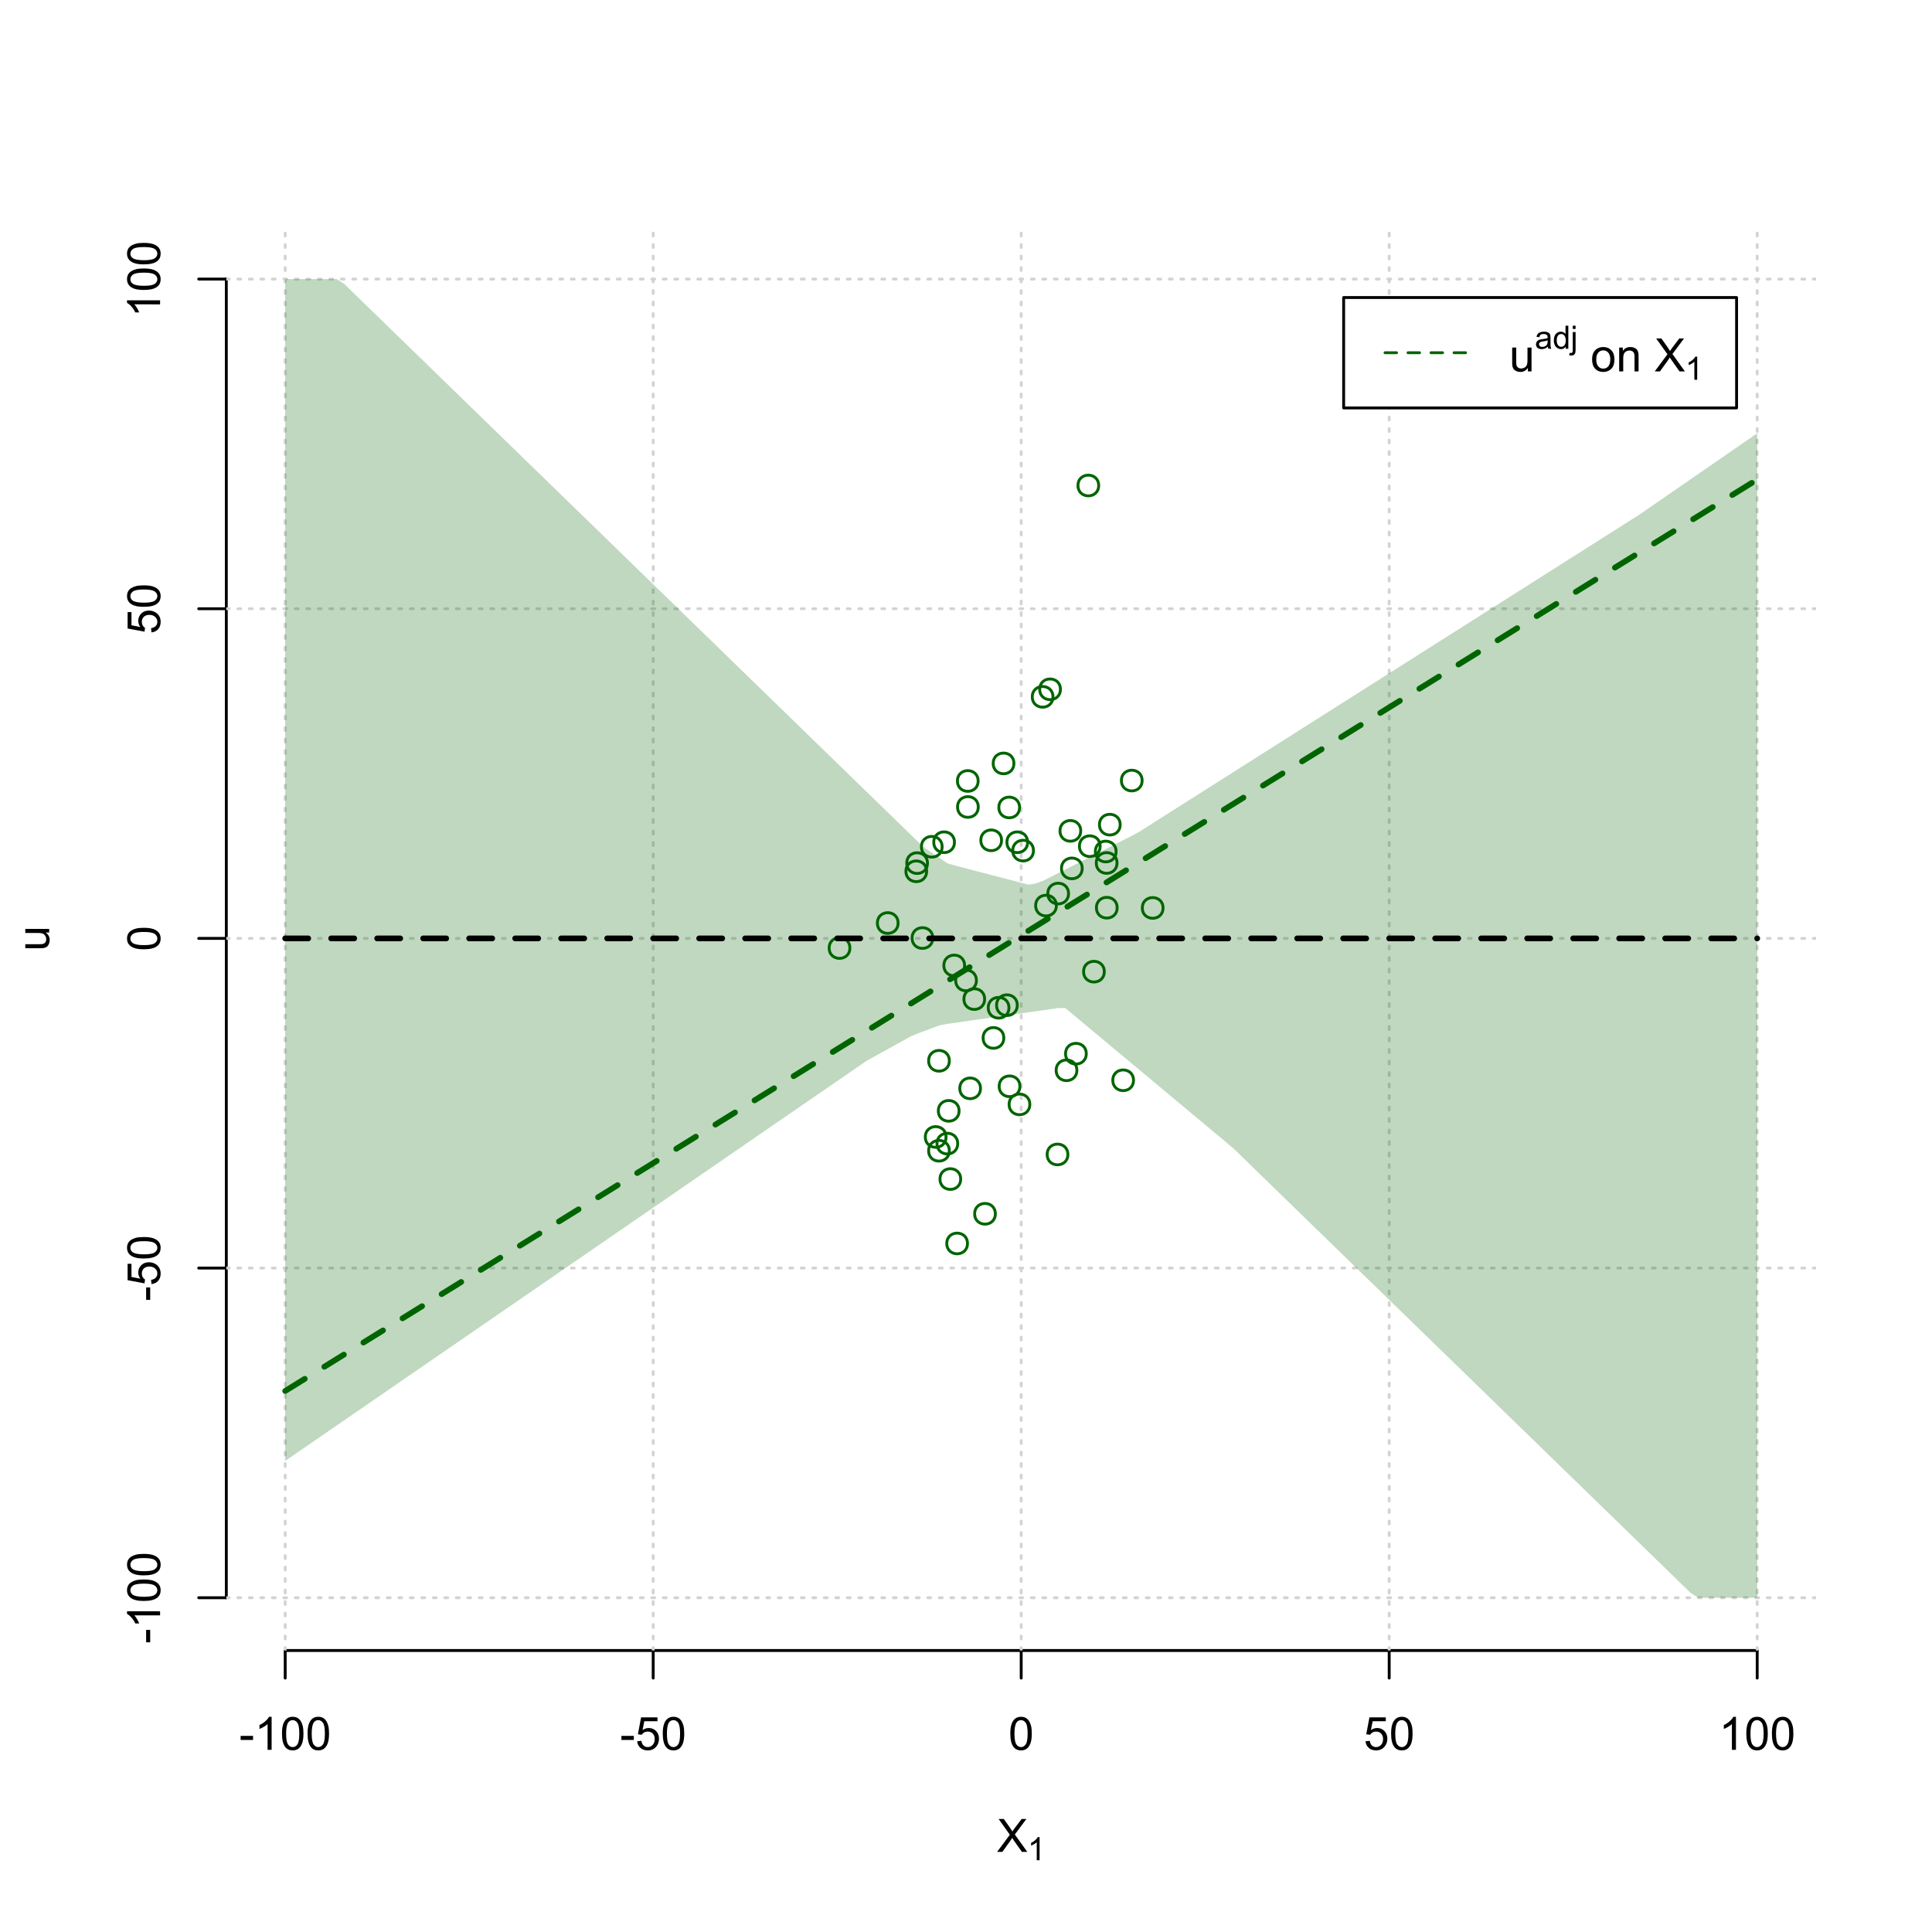 <?xml version="1.0" encoding="UTF-8"?>
<svg xmlns="http://www.w3.org/2000/svg" xmlns:xlink="http://www.w3.org/1999/xlink" width="504pt" height="504pt" viewBox="0 0 504 504" version="1.1">
<defs>
<g>
<symbol overflow="visible" id="glyph0-0">
<path style="stroke:none;" d="M 1.5 0 L 1.5 -7.5 L 7.5 -7.5 L 7.5 0 Z M 1.688 -0.188 L 7.312 -0.188 L 7.312 -7.312 L 1.688 -7.312 Z M 1.688 -0.188 "/>
</symbol>
<symbol overflow="visible" id="glyph0-1">
<path style="stroke:none;" d="M 0.055 0 L 3.375 -4.477 L 0.445 -8.59 L 1.797 -8.59 L 3.359 -6.387 C 3.68 -5.93 3.91 -5.578 4.047 -5.332 C 4.238 -5.645 4.465 -5.969 4.727 -6.312 L 6.457 -8.59 L 7.695 -8.59 L 4.676 -4.539 L 7.93 0 L 6.523 0 L 4.359 -3.062 C 4.238 -3.238 4.113 -3.43 3.984 -3.641 C 3.789 -3.324 3.652 -3.109 3.574 -2.992 L 1.418 0 Z M 0.055 0 "/>
</symbol>
<symbol overflow="visible" id="glyph0-2">
<path style="stroke:none;" d="M 0.383 -2.578 L 0.383 -3.641 L 3.621 -3.641 L 3.621 -2.578 Z M 0.383 -2.578 "/>
</symbol>
<symbol overflow="visible" id="glyph0-3">
<path style="stroke:none;" d="M 4.469 0 L 3.414 0 L 3.414 -6.719 C 3.16 -6.477 2.828 -6.234 2.414 -5.996 C 2 -5.75 1.629 -5.57 1.305 -5.449 L 1.305 -6.469 C 1.895 -6.742 2.41 -7.078 2.852 -7.477 C 3.293 -7.871 3.605 -8.254 3.789 -8.625 L 4.469 -8.625 Z M 4.469 0 "/>
</symbol>
<symbol overflow="visible" id="glyph0-4">
<path style="stroke:none;" d="M 0.5 -4.234 C 0.496 -5.246 0.602 -6.062 0.812 -6.688 C 1.02 -7.305 1.328 -7.785 1.742 -8.121 C 2.148 -8.457 2.668 -8.625 3.297 -8.625 C 3.758 -8.625 4.164 -8.531 4.512 -8.348 C 4.855 -8.16 5.141 -7.891 5.371 -7.543 C 5.594 -7.191 5.773 -6.766 5.906 -6.266 C 6.035 -5.762 6.098 -5.086 6.102 -4.234 C 6.098 -3.227 5.996 -2.414 5.789 -1.797 C 5.578 -1.176 5.266 -0.695 4.859 -0.359 C 4.445 -0.02 3.926 0.145 3.297 0.148 C 2.465 0.145 1.816 -0.148 1.348 -0.742 C 0.781 -1.457 0.496 -2.621 0.5 -4.234 Z M 1.582 -4.234 C 1.582 -2.824 1.746 -1.887 2.074 -1.418 C 2.402 -0.949 2.809 -0.715 3.297 -0.719 C 3.777 -0.715 4.184 -0.949 4.52 -1.422 C 4.848 -1.887 5.016 -2.824 5.016 -4.234 C 5.016 -5.648 4.848 -6.59 4.52 -7.055 C 4.184 -7.516 3.773 -7.746 3.289 -7.75 C 2.801 -7.746 2.414 -7.543 2.125 -7.137 C 1.762 -6.613 1.582 -5.645 1.582 -4.234 Z M 1.582 -4.234 "/>
</symbol>
<symbol overflow="visible" id="glyph0-5">
<path style="stroke:none;" d="M 0.5 -2.25 L 1.605 -2.344 C 1.684 -1.805 1.871 -1.398 2.176 -1.125 C 2.473 -0.852 2.836 -0.715 3.258 -0.719 C 3.766 -0.715 4.195 -0.906 4.547 -1.293 C 4.898 -1.672 5.074 -2.18 5.074 -2.82 C 5.074 -3.414 4.902 -3.891 4.566 -4.242 C 4.227 -4.59 3.785 -4.762 3.242 -4.766 C 2.898 -4.762 2.594 -4.684 2.32 -4.531 C 2.047 -4.375 1.832 -4.176 1.676 -3.93 L 0.688 -4.062 L 1.516 -8.473 L 5.789 -8.473 L 5.789 -7.465 L 2.359 -7.465 L 1.898 -5.156 C 2.414 -5.516 2.953 -5.695 3.523 -5.695 C 4.27 -5.695 4.902 -5.434 5.422 -4.914 C 5.934 -4.395 6.191 -3.727 6.195 -2.914 C 6.191 -2.133 5.965 -1.461 5.516 -0.898 C 4.961 -0.199 4.211 0.145 3.258 0.148 C 2.477 0.145 1.836 -0.07 1.344 -0.508 C 0.844 -0.941 0.562 -1.523 0.5 -2.25 Z M 0.5 -2.25 "/>
</symbol>
<symbol overflow="visible" id="glyph0-6">
<path style="stroke:none;" d="M 4.867 0 L 4.867 -0.914 C 4.379 -0.211 3.723 0.141 2.895 0.141 C 2.527 0.141 2.184 0.07 1.867 -0.07 C 1.547 -0.211 1.309 -0.387 1.156 -0.602 C 1 -0.812 0.895 -1.074 0.832 -1.383 C 0.785 -1.59 0.762 -1.918 0.766 -2.367 L 0.766 -6.223 L 1.82 -6.223 L 1.82 -2.773 C 1.816 -2.219 1.84 -1.848 1.887 -1.656 C 1.949 -1.379 2.09 -1.16 2.309 -1.004 C 2.523 -0.84 2.789 -0.762 3.105 -0.766 C 3.418 -0.762 3.715 -0.844 3.996 -1.008 C 4.273 -1.172 4.469 -1.391 4.586 -1.672 C 4.699 -1.949 4.758 -2.355 4.758 -2.891 L 4.758 -6.223 L 5.812 -6.223 L 5.812 0 Z M 4.867 0 "/>
</symbol>
<symbol overflow="visible" id="glyph0-7">
<path style="stroke:none;" d=""/>
</symbol>
<symbol overflow="visible" id="glyph0-8">
<path style="stroke:none;" d="M 0.398 -3.109 C 0.398 -4.262 0.719 -5.117 1.359 -5.672 C 1.895 -6.133 2.547 -6.363 3.316 -6.363 C 4.172 -6.363 4.871 -6.082 5.414 -5.52 C 5.953 -4.957 6.223 -4.184 6.227 -3.199 C 6.223 -2.398 6.102 -1.766 5.867 -1.309 C 5.625 -0.848 5.277 -0.492 4.82 -0.238 C 4.359 0.016 3.859 0.141 3.316 0.141 C 2.441 0.141 1.734 -0.137 1.203 -0.695 C 0.664 -1.254 0.398 -2.059 0.398 -3.109 Z M 1.484 -3.109 C 1.48 -2.309 1.656 -1.711 2.004 -1.32 C 2.348 -0.922 2.785 -0.727 3.316 -0.727 C 3.84 -0.727 4.273 -0.926 4.621 -1.324 C 4.969 -1.723 5.145 -2.328 5.145 -3.148 C 5.145 -3.914 4.969 -4.496 4.617 -4.895 C 4.266 -5.289 3.832 -5.488 3.316 -5.492 C 2.785 -5.488 2.348 -5.293 2.004 -4.898 C 1.656 -4.5 1.48 -3.902 1.484 -3.109 Z M 1.484 -3.109 "/>
</symbol>
<symbol overflow="visible" id="glyph0-9">
<path style="stroke:none;" d="M 0.789 0 L 0.789 -6.223 L 1.742 -6.223 L 1.742 -5.336 C 2.195 -6.02 2.855 -6.363 3.719 -6.363 C 4.09 -6.363 4.434 -6.293 4.754 -6.16 C 5.066 -6.023 5.305 -5.848 5.461 -5.633 C 5.617 -5.41 5.727 -5.152 5.789 -4.852 C 5.828 -4.656 5.848 -4.312 5.848 -3.828 L 5.848 0 L 4.793 0 L 4.793 -3.785 C 4.793 -4.215 4.75 -4.535 4.668 -4.75 C 4.586 -4.961 4.441 -5.129 4.234 -5.258 C 4.023 -5.383 3.777 -5.449 3.5 -5.449 C 3.047 -5.449 2.66 -5.305 2.332 -5.02 C 2.004 -4.734 1.84 -4.195 1.844 -3.398 L 1.844 0 Z M 0.789 0 "/>
</symbol>
<symbol overflow="visible" id="glyph1-0">
<path style="stroke:none;" d="M 1.051 0 L 1.051 -5.25 L 5.25 -5.25 L 5.25 0 Z M 1.18 -0.133 L 5.117 -0.133 L 5.117 -5.117 L 1.18 -5.117 Z M 1.18 -0.133 "/>
</symbol>
<symbol overflow="visible" id="glyph1-1">
<path style="stroke:none;" d="M 3.129 0 L 2.391 0 L 2.391 -4.703 C 2.211 -4.531 1.977 -4.363 1.691 -4.195 C 1.398 -4.023 1.141 -3.895 0.914 -3.812 L 0.914 -4.527 C 1.328 -4.719 1.688 -4.953 1.996 -5.234 C 2.305 -5.508 2.523 -5.777 2.652 -6.039 L 3.129 -6.039 Z M 3.129 0 "/>
</symbol>
<symbol overflow="visible" id="glyph1-2">
<path style="stroke:none;" d="M 3.395 -0.539 C 3.117 -0.305 2.855 -0.137 2.605 -0.043 C 2.352 0.051 2.082 0.094 1.793 0.098 C 1.312 0.094 0.941 -0.02 0.688 -0.25 C 0.43 -0.48 0.305 -0.781 0.305 -1.148 C 0.305 -1.359 0.352 -1.551 0.449 -1.73 C 0.543 -1.902 0.668 -2.047 0.828 -2.156 C 0.984 -2.262 1.164 -2.34 1.363 -2.398 C 1.504 -2.434 1.723 -2.473 2.02 -2.512 C 2.609 -2.578 3.047 -2.664 3.336 -2.766 C 3.336 -2.867 3.34 -2.93 3.34 -2.957 C 3.34 -3.258 3.27 -3.469 3.129 -3.594 C 2.941 -3.758 2.66 -3.844 2.289 -3.844 C 1.941 -3.844 1.684 -3.781 1.52 -3.66 C 1.348 -3.535 1.227 -3.32 1.152 -3.016 L 0.43 -3.113 C 0.492 -3.418 0.602 -3.668 0.754 -3.863 C 0.902 -4.051 1.121 -4.199 1.406 -4.301 C 1.688 -4.402 2.016 -4.453 2.395 -4.453 C 2.766 -4.453 3.066 -4.406 3.301 -4.32 C 3.527 -4.23 3.699 -4.121 3.812 -3.992 C 3.918 -3.855 3.996 -3.691 4.043 -3.492 C 4.066 -3.363 4.078 -3.133 4.082 -2.809 L 4.082 -1.824 C 4.078 -1.137 4.094 -0.703 4.129 -0.523 C 4.156 -0.336 4.219 -0.164 4.316 0 L 3.543 0 C 3.465 -0.152 3.414 -0.332 3.395 -0.539 Z M 3.336 -2.188 C 3.062 -2.074 2.66 -1.98 2.129 -1.906 C 1.82 -1.859 1.605 -1.812 1.484 -1.758 C 1.355 -1.703 1.258 -1.621 1.191 -1.52 C 1.121 -1.41 1.09 -1.293 1.09 -1.168 C 1.09 -0.969 1.164 -0.805 1.312 -0.676 C 1.461 -0.543 1.68 -0.48 1.969 -0.48 C 2.25 -0.48 2.5 -0.539 2.727 -0.664 C 2.945 -0.785 3.109 -0.957 3.215 -1.176 C 3.293 -1.34 3.332 -1.586 3.336 -1.914 Z M 3.336 -2.188 "/>
</symbol>
<symbol overflow="visible" id="glyph1-3">
<path style="stroke:none;" d="M 3.379 0 L 3.379 -0.551 C 3.102 -0.121 2.695 0.094 2.16 0.098 C 1.812 0.094 1.492 0 1.203 -0.188 C 0.906 -0.379 0.68 -0.645 0.523 -0.988 C 0.359 -1.328 0.281 -1.723 0.285 -2.172 C 0.281 -2.605 0.355 -3 0.504 -3.355 C 0.648 -3.707 0.863 -3.977 1.156 -4.168 C 1.441 -4.355 1.766 -4.453 2.129 -4.453 C 2.387 -4.453 2.621 -4.395 2.828 -4.285 C 3.031 -4.172 3.199 -4.031 3.332 -3.855 L 3.332 -6.012 L 4.066 -6.012 L 4.066 0 Z M 1.047 -2.172 C 1.043 -1.613 1.16 -1.195 1.398 -0.922 C 1.629 -0.641 1.906 -0.504 2.23 -0.508 C 2.551 -0.504 2.824 -0.637 3.051 -0.902 C 3.273 -1.168 3.387 -1.57 3.391 -2.113 C 3.387 -2.707 3.273 -3.145 3.047 -3.426 C 2.816 -3.703 2.531 -3.844 2.199 -3.844 C 1.867 -3.844 1.594 -3.707 1.375 -3.441 C 1.152 -3.168 1.043 -2.746 1.047 -2.172 Z M 1.047 -2.172 "/>
</symbol>
<symbol overflow="visible" id="glyph1-4">
<path style="stroke:none;" d="M 0.551 -5.156 L 0.551 -6.012 L 1.289 -6.012 L 1.289 -5.156 Z M -0.387 1.691 L -0.246 1.062 C -0.098 1.098 0.016 1.117 0.102 1.121 C 0.25 1.117 0.363 1.066 0.438 0.969 C 0.512 0.867 0.551 0.621 0.551 0.223 L 0.551 -4.355 L 1.289 -4.355 L 1.289 0.238 C 1.289 0.773 1.219 1.148 1.078 1.359 C 0.898 1.633 0.602 1.77 0.191 1.77 C -0.008 1.77 -0.199 1.742 -0.387 1.691 Z M -0.387 1.691 "/>
</symbol>
<symbol overflow="visible" id="glyph2-0">
<path style="stroke:none;" d="M 0 -1.5 L -7.5 -1.5 L -7.5 -7.5 L 0 -7.5 Z M -0.188 -1.688 L -0.188 -7.312 L -7.312 -7.312 L -7.312 -1.688 Z M -0.188 -1.688 "/>
</symbol>
<symbol overflow="visible" id="glyph2-1">
<path style="stroke:none;" d="M 0 -4.867 L -0.914 -4.867 C -0.211 -4.379 0.141 -3.723 0.141 -2.895 C 0.141 -2.527 0.07 -2.184 -0.07 -1.867 C -0.211 -1.547 -0.387 -1.309 -0.598 -1.156 C -0.809 -1 -1.07 -0.895 -1.383 -0.832 C -1.59 -0.789 -1.918 -0.766 -2.367 -0.77 L -6.223 -0.77 L -6.223 -1.824 L -2.773 -1.824 C -2.219 -1.82 -1.848 -1.844 -1.656 -1.887 C -1.379 -1.949 -1.16 -2.09 -1.004 -2.309 C -0.84 -2.523 -0.762 -2.789 -0.766 -3.105 C -0.762 -3.418 -0.844 -3.715 -1.008 -3.996 C -1.172 -4.273 -1.391 -4.469 -1.672 -4.586 C -1.945 -4.699 -2.352 -4.758 -2.887 -4.758 L -6.223 -4.758 L -6.223 -5.812 L 0 -5.812 Z M 0 -4.867 "/>
</symbol>
<symbol overflow="visible" id="glyph2-2">
<path style="stroke:none;" d="M -2.578 -0.383 L -3.641 -0.383 L -3.641 -3.621 L -2.578 -3.621 Z M -2.578 -0.383 "/>
</symbol>
<symbol overflow="visible" id="glyph2-3">
<path style="stroke:none;" d="M 0 -4.469 L 0 -3.414 L -6.719 -3.418 C -6.477 -3.16 -6.234 -2.828 -5.996 -2.418 C -5.75 -2.004 -5.57 -1.633 -5.449 -1.309 L -6.469 -1.309 C -6.742 -1.895 -7.078 -2.41 -7.477 -2.852 C -7.871 -3.293 -8.254 -3.605 -8.625 -3.793 L -8.625 -4.473 Z M 0 -4.469 "/>
</symbol>
<symbol overflow="visible" id="glyph2-4">
<path style="stroke:none;" d="M -4.234 -0.5 C -5.246 -0.496 -6.062 -0.602 -6.688 -0.812 C -7.305 -1.02 -7.785 -1.328 -8.121 -1.742 C -8.457 -2.152 -8.625 -2.672 -8.625 -3.301 C -8.625 -3.758 -8.531 -4.164 -8.348 -4.512 C -8.16 -4.859 -7.891 -5.145 -7.543 -5.371 C -7.191 -5.594 -6.766 -5.773 -6.266 -5.906 C -5.762 -6.035 -5.086 -6.098 -4.234 -6.102 C -3.223 -6.098 -2.41 -5.996 -1.793 -5.789 C -1.176 -5.578 -0.695 -5.266 -0.359 -4.859 C -0.02 -4.445 0.145 -3.926 0.148 -3.297 C 0.145 -2.465 -0.148 -1.816 -0.742 -1.348 C -1.457 -0.781 -2.621 -0.496 -4.234 -0.5 Z M -4.234 -1.582 C -2.824 -1.582 -1.887 -1.746 -1.418 -2.074 C -0.949 -2.402 -0.715 -2.809 -0.719 -3.297 C -0.715 -3.777 -0.949 -4.184 -1.422 -4.52 C -1.887 -4.848 -2.824 -5.016 -4.234 -5.016 C -5.648 -5.016 -6.59 -4.848 -7.055 -4.52 C -7.516 -4.188 -7.746 -3.777 -7.75 -3.289 C -7.746 -2.801 -7.543 -2.414 -7.137 -2.129 C -6.613 -1.762 -5.645 -1.582 -4.234 -1.582 Z M -4.234 -1.582 "/>
</symbol>
<symbol overflow="visible" id="glyph2-5">
<path style="stroke:none;" d="M -2.25 -0.5 L -2.344 -1.605 C -1.805 -1.684 -1.398 -1.871 -1.125 -2.176 C -0.852 -2.473 -0.715 -2.836 -0.719 -3.258 C -0.715 -3.766 -0.906 -4.195 -1.293 -4.547 C -1.672 -4.898 -2.18 -5.074 -2.816 -5.074 C -3.414 -5.074 -3.891 -4.902 -4.242 -4.566 C -4.59 -4.227 -4.762 -3.785 -4.766 -3.242 C -4.762 -2.898 -4.684 -2.594 -4.531 -2.32 C -4.375 -2.047 -4.176 -1.832 -3.93 -1.676 L -4.062 -0.688 L -8.473 -1.52 L -8.473 -5.789 L -7.465 -5.789 L -7.465 -2.363 L -5.156 -1.898 C -5.516 -2.414 -5.695 -2.953 -5.695 -3.523 C -5.695 -4.27 -5.434 -4.902 -4.914 -5.422 C -4.395 -5.934 -3.727 -6.191 -2.91 -6.195 C -2.133 -6.191 -1.461 -5.965 -0.895 -5.516 C -0.199 -4.961 0.145 -4.211 0.148 -3.258 C 0.145 -2.477 -0.07 -1.836 -0.508 -1.344 C -0.941 -0.848 -1.523 -0.566 -2.25 -0.5 Z M -2.25 -0.5 "/>
</symbol>
</g>
<clipPath id="clip1">
  <path d="M 74 59.039 L 75 59.039 L 75 430.559 L 74 430.559 Z M 74 59.039 "/>
</clipPath>
<clipPath id="clip2">
  <path d="M 170 59.039 L 171 59.039 L 171 430.559 L 170 430.559 Z M 170 59.039 "/>
</clipPath>
<clipPath id="clip3">
  <path d="M 266 59.039 L 267 59.039 L 267 430.559 L 266 430.559 Z M 266 59.039 "/>
</clipPath>
<clipPath id="clip4">
  <path d="M 362 59.039 L 363 59.039 L 363 430.559 L 362 430.559 Z M 362 59.039 "/>
</clipPath>
<clipPath id="clip5">
  <path d="M 458 59.039 L 459 59.039 L 459 430.559 L 458 430.559 Z M 458 59.039 "/>
</clipPath>
<clipPath id="clip6">
  <path d="M 59.039 416 L 473.758 416 L 473.758 418 L 59.039 418 Z M 59.039 416 "/>
</clipPath>
<clipPath id="clip7">
  <path d="M 59.039 330 L 473.758 330 L 473.758 332 L 59.039 332 Z M 59.039 330 "/>
</clipPath>
<clipPath id="clip8">
  <path d="M 59.039 244 L 473.758 244 L 473.758 246 L 59.039 246 Z M 59.039 244 "/>
</clipPath>
<clipPath id="clip9">
  <path d="M 59.039 158 L 473.758 158 L 473.758 160 L 59.039 160 Z M 59.039 158 "/>
</clipPath>
<clipPath id="clip10">
  <path d="M 59.039 72 L 473.758 72 L 473.758 74 L 59.039 74 Z M 59.039 72 "/>
</clipPath>
</defs>
<g id="surface2526">
<rect x="0" y="0" width="504" height="504" style="fill:rgb(100%,100%,100%);fill-opacity:1;stroke:none;"/>
<g style="fill:rgb(0%,0%,0%);fill-opacity:1;">
  <use xlink:href="#glyph0-1" x="260.062" y="483.102"/>
</g>
<g style="fill:rgb(0%,0%,0%);fill-opacity:1;">
  <use xlink:href="#glyph1-1" x="268.066" y="485.281"/>
</g>
<g style="fill:rgb(0%,0%,0%);fill-opacity:1;">
  <use xlink:href="#glyph2-1" x="12.82" y="248.137"/>
</g>
<path style="fill:none;stroke-width:0.75;stroke-linecap:round;stroke-linejoin:round;stroke:rgb(0%,0%,0%);stroke-opacity:1;stroke-miterlimit:10;" d="M 74.398 430.559 L 458.398 430.559 "/>
<path style="fill:none;stroke-width:0.75;stroke-linecap:round;stroke-linejoin:round;stroke:rgb(0%,0%,0%);stroke-opacity:1;stroke-miterlimit:10;" d="M 74.398 430.559 L 74.398 437.762 "/>
<path style="fill:none;stroke-width:0.75;stroke-linecap:round;stroke-linejoin:round;stroke:rgb(0%,0%,0%);stroke-opacity:1;stroke-miterlimit:10;" d="M 170.398 430.559 L 170.398 437.762 "/>
<path style="fill:none;stroke-width:0.75;stroke-linecap:round;stroke-linejoin:round;stroke:rgb(0%,0%,0%);stroke-opacity:1;stroke-miterlimit:10;" d="M 266.398 430.559 L 266.398 437.762 "/>
<path style="fill:none;stroke-width:0.75;stroke-linecap:round;stroke-linejoin:round;stroke:rgb(0%,0%,0%);stroke-opacity:1;stroke-miterlimit:10;" d="M 362.398 430.559 L 362.398 437.762 "/>
<path style="fill:none;stroke-width:0.75;stroke-linecap:round;stroke-linejoin:round;stroke:rgb(0%,0%,0%);stroke-opacity:1;stroke-miterlimit:10;" d="M 458.398 430.559 L 458.398 437.762 "/>
<g style="fill:rgb(0%,0%,0%);fill-opacity:1;">
  <use xlink:href="#glyph0-2" x="62.391" y="456.48"/>
  <use xlink:href="#glyph0-3" x="66.387" y="456.48"/>
  <use xlink:href="#glyph0-4" x="73.061" y="456.48"/>
  <use xlink:href="#glyph0-4" x="79.734" y="456.48"/>
</g>
<g style="fill:rgb(0%,0%,0%);fill-opacity:1;">
  <use xlink:href="#glyph0-2" x="161.727" y="456.48"/>
  <use xlink:href="#glyph0-5" x="165.723" y="456.48"/>
  <use xlink:href="#glyph0-4" x="172.396" y="456.48"/>
</g>
<g style="fill:rgb(0%,0%,0%);fill-opacity:1;">
  <use xlink:href="#glyph0-4" x="263.062" y="456.48"/>
</g>
<g style="fill:rgb(0%,0%,0%);fill-opacity:1;">
  <use xlink:href="#glyph0-5" x="355.727" y="456.48"/>
  <use xlink:href="#glyph0-4" x="362.4" y="456.48"/>
</g>
<g style="fill:rgb(0%,0%,0%);fill-opacity:1;">
  <use xlink:href="#glyph0-3" x="448.387" y="456.48"/>
  <use xlink:href="#glyph0-4" x="455.061" y="456.48"/>
  <use xlink:href="#glyph0-4" x="461.734" y="456.48"/>
</g>
<path style="fill:none;stroke-width:0.75;stroke-linecap:round;stroke-linejoin:round;stroke:rgb(0%,0%,0%);stroke-opacity:1;stroke-miterlimit:10;" d="M 59.039 416.801 L 59.039 72.801 "/>
<path style="fill:none;stroke-width:0.75;stroke-linecap:round;stroke-linejoin:round;stroke:rgb(0%,0%,0%);stroke-opacity:1;stroke-miterlimit:10;" d="M 59.039 416.801 L 51.84 416.801 "/>
<path style="fill:none;stroke-width:0.75;stroke-linecap:round;stroke-linejoin:round;stroke:rgb(0%,0%,0%);stroke-opacity:1;stroke-miterlimit:10;" d="M 59.039 330.801 L 51.84 330.801 "/>
<path style="fill:none;stroke-width:0.75;stroke-linecap:round;stroke-linejoin:round;stroke:rgb(0%,0%,0%);stroke-opacity:1;stroke-miterlimit:10;" d="M 59.039 244.801 L 51.84 244.801 "/>
<path style="fill:none;stroke-width:0.75;stroke-linecap:round;stroke-linejoin:round;stroke:rgb(0%,0%,0%);stroke-opacity:1;stroke-miterlimit:10;" d="M 59.039 158.801 L 51.84 158.801 "/>
<path style="fill:none;stroke-width:0.75;stroke-linecap:round;stroke-linejoin:round;stroke:rgb(0%,0%,0%);stroke-opacity:1;stroke-miterlimit:10;" d="M 59.039 72.801 L 51.84 72.801 "/>
<g style="fill:rgb(0%,0%,0%);fill-opacity:1;">
  <use xlink:href="#glyph2-2" x="41.762" y="428.809"/>
  <use xlink:href="#glyph2-3" x="41.762" y="424.812"/>
  <use xlink:href="#glyph2-4" x="41.762" y="418.139"/>
  <use xlink:href="#glyph2-4" x="41.762" y="411.465"/>
</g>
<g style="fill:rgb(0%,0%,0%);fill-opacity:1;">
  <use xlink:href="#glyph2-2" x="41.762" y="339.473"/>
  <use xlink:href="#glyph2-5" x="41.762" y="335.477"/>
  <use xlink:href="#glyph2-4" x="41.762" y="328.803"/>
</g>
<g style="fill:rgb(0%,0%,0%);fill-opacity:1;">
  <use xlink:href="#glyph2-4" x="41.762" y="248.137"/>
</g>
<g style="fill:rgb(0%,0%,0%);fill-opacity:1;">
  <use xlink:href="#glyph2-5" x="41.762" y="165.473"/>
  <use xlink:href="#glyph2-4" x="41.762" y="158.799"/>
</g>
<g style="fill:rgb(0%,0%,0%);fill-opacity:1;">
  <use xlink:href="#glyph2-3" x="41.762" y="82.812"/>
  <use xlink:href="#glyph2-4" x="41.762" y="76.139"/>
  <use xlink:href="#glyph2-4" x="41.762" y="69.465"/>
</g>
<g clip-path="url(#clip1)" clip-rule="nonzero">
<path style="fill:none;stroke-width:0.75;stroke-linecap:round;stroke-linejoin:round;stroke:rgb(82.745%,82.745%,82.745%);stroke-opacity:1;stroke-dasharray:0.75,2.25;stroke-miterlimit:10;" d="M 74.398 430.559 L 74.398 59.039 "/>
</g>
<g clip-path="url(#clip2)" clip-rule="nonzero">
<path style="fill:none;stroke-width:0.75;stroke-linecap:round;stroke-linejoin:round;stroke:rgb(82.745%,82.745%,82.745%);stroke-opacity:1;stroke-dasharray:0.75,2.25;stroke-miterlimit:10;" d="M 170.398 430.559 L 170.398 59.039 "/>
</g>
<g clip-path="url(#clip3)" clip-rule="nonzero">
<path style="fill:none;stroke-width:0.75;stroke-linecap:round;stroke-linejoin:round;stroke:rgb(82.745%,82.745%,82.745%);stroke-opacity:1;stroke-dasharray:0.75,2.25;stroke-miterlimit:10;" d="M 266.398 430.559 L 266.398 59.039 "/>
</g>
<g clip-path="url(#clip4)" clip-rule="nonzero">
<path style="fill:none;stroke-width:0.75;stroke-linecap:round;stroke-linejoin:round;stroke:rgb(82.745%,82.745%,82.745%);stroke-opacity:1;stroke-dasharray:0.75,2.25;stroke-miterlimit:10;" d="M 362.398 430.559 L 362.398 59.039 "/>
</g>
<g clip-path="url(#clip5)" clip-rule="nonzero">
<path style="fill:none;stroke-width:0.75;stroke-linecap:round;stroke-linejoin:round;stroke:rgb(82.745%,82.745%,82.745%);stroke-opacity:1;stroke-dasharray:0.75,2.25;stroke-miterlimit:10;" d="M 458.398 430.559 L 458.398 59.039 "/>
</g>
<g clip-path="url(#clip6)" clip-rule="nonzero">
<path style="fill:none;stroke-width:0.75;stroke-linecap:round;stroke-linejoin:round;stroke:rgb(82.745%,82.745%,82.745%);stroke-opacity:1;stroke-dasharray:0.75,2.25;stroke-miterlimit:10;" d="M 59.039 416.801 L 473.762 416.801 "/>
</g>
<g clip-path="url(#clip7)" clip-rule="nonzero">
<path style="fill:none;stroke-width:0.75;stroke-linecap:round;stroke-linejoin:round;stroke:rgb(82.745%,82.745%,82.745%);stroke-opacity:1;stroke-dasharray:0.75,2.25;stroke-miterlimit:10;" d="M 59.039 330.801 L 473.762 330.801 "/>
</g>
<g clip-path="url(#clip8)" clip-rule="nonzero">
<path style="fill:none;stroke-width:0.75;stroke-linecap:round;stroke-linejoin:round;stroke:rgb(82.745%,82.745%,82.745%);stroke-opacity:1;stroke-dasharray:0.75,2.25;stroke-miterlimit:10;" d="M 59.039 244.801 L 473.762 244.801 "/>
</g>
<g clip-path="url(#clip9)" clip-rule="nonzero">
<path style="fill:none;stroke-width:0.75;stroke-linecap:round;stroke-linejoin:round;stroke:rgb(82.745%,82.745%,82.745%);stroke-opacity:1;stroke-dasharray:0.75,2.25;stroke-miterlimit:10;" d="M 59.039 158.801 L 473.762 158.801 "/>
</g>
<g clip-path="url(#clip10)" clip-rule="nonzero">
<path style="fill:none;stroke-width:0.75;stroke-linecap:round;stroke-linejoin:round;stroke:rgb(82.745%,82.745%,82.745%);stroke-opacity:1;stroke-dasharray:0.75,2.25;stroke-miterlimit:10;" d="M 59.039 72.801 L 473.762 72.801 "/>
</g>
<path style=" stroke:none;fill-rule:nonzero;fill:rgb(0%,39.216%,0%);fill-opacity:0.251;" d="M 74.398 72.801 L 87.84 72.801 L 89.762 74.031 L 91.68 75.898 L 93.602 77.766 L 95.52 79.633 L 97.441 81.5 L 99.359 83.367 L 101.281 85.234 L 103.199 87.098 L 105.121 88.965 L 107.039 90.832 L 108.961 92.699 L 110.879 94.566 L 112.801 96.434 L 114.719 98.297 L 116.641 100.164 L 118.559 102.031 L 120.48 103.898 L 122.398 105.766 L 124.32 107.633 L 126.238 109.5 L 128.16 111.363 L 130.078 113.23 L 133.922 116.965 L 135.84 118.832 L 137.762 120.699 L 139.68 122.566 L 141.602 124.43 L 143.52 126.297 L 145.441 128.164 L 147.359 130.031 L 149.281 131.898 L 151.199 133.766 L 153.121 135.629 L 155.039 137.496 L 156.961 139.363 L 158.879 141.23 L 160.801 143.098 L 162.719 144.965 L 164.641 146.832 L 166.559 148.695 L 168.48 150.562 L 170.398 152.43 L 172.32 154.297 L 174.238 156.164 L 176.16 158.031 L 178.078 159.898 L 180 161.762 L 181.922 163.629 L 183.84 165.496 L 185.762 167.363 L 187.68 169.23 L 189.602 171.098 L 191.52 172.961 L 193.441 174.828 L 195.359 176.695 L 197.281 178.562 L 199.199 180.43 L 201.121 182.297 L 203.039 184.164 L 204.961 186.027 L 206.879 187.895 L 208.801 189.762 L 210.719 191.629 L 212.641 193.496 L 214.559 195.363 L 216.48 197.23 L 218.398 199.094 L 220.32 200.961 L 222.238 202.828 L 224.16 204.695 L 226.078 206.562 L 228 208.43 L 229.922 210.293 L 231.84 212.16 L 233.762 214.027 L 235.68 215.895 L 237.602 217.762 L 239.52 219.629 L 241.441 221.32 L 243.359 222.633 L 245.281 223.945 L 247.199 225.23 L 249.121 225.789 L 251.039 226.289 L 252.961 226.789 L 254.879 227.289 L 256.801 227.789 L 258.719 228.289 L 260.641 228.789 L 262.559 229.289 L 264.48 229.789 L 266.398 230.289 L 268.32 230.789 L 270.238 230.453 L 272.16 229.75 L 274.078 228.777 L 276 227.801 L 277.922 226.828 L 279.84 225.855 L 281.762 224.879 L 283.68 223.906 L 285.602 222.934 L 287.52 221.957 L 289.441 220.984 L 291.359 220.008 L 293.281 219.035 L 295.199 218.062 L 297.121 217.035 L 299.039 215.816 L 300.961 214.598 L 302.879 213.379 L 304.801 212.164 L 306.719 210.945 L 308.641 209.727 L 310.559 208.512 L 312.48 207.293 L 314.398 206.074 L 316.32 204.859 L 318.238 203.641 L 320.16 202.422 L 322.078 201.207 L 325.922 198.77 L 327.84 197.555 L 329.762 196.336 L 331.68 195.117 L 333.602 193.898 L 335.52 192.684 L 337.441 191.465 L 339.359 190.246 L 341.281 189.031 L 343.199 187.812 L 345.121 186.594 L 347.039 185.379 L 348.961 184.16 L 350.879 182.941 L 352.801 181.727 L 354.719 180.508 L 356.641 179.289 L 358.559 178.074 L 360.48 176.855 L 362.398 175.637 L 364.32 174.422 L 366.238 173.203 L 368.16 171.984 L 370.078 170.766 L 372 169.551 L 373.922 168.332 L 375.84 167.113 L 377.762 165.898 L 379.68 164.68 L 381.602 163.461 L 383.52 162.246 L 385.441 161.027 L 387.359 159.809 L 389.281 158.594 L 391.199 157.375 L 393.121 156.156 L 395.039 154.941 L 396.961 153.723 L 398.879 152.504 L 400.801 151.285 L 402.719 150.07 L 404.641 148.852 L 406.559 147.633 L 408.48 146.418 L 410.398 145.199 L 412.32 143.98 L 414.238 142.766 L 416.16 141.547 L 418.078 140.328 L 420 139.113 L 421.922 137.895 L 423.84 136.676 L 425.762 135.461 L 427.68 134.238 L 429.602 132.914 L 431.52 131.59 L 433.441 130.262 L 435.359 128.938 L 437.281 127.613 L 439.199 126.285 L 441.121 124.961 L 443.039 123.637 L 444.961 122.309 L 446.879 120.984 L 448.801 119.66 L 450.719 118.336 L 452.641 117.008 L 454.559 115.684 L 456.48 114.359 L 458.398 113.031 L 458.398 72.801 L 458.398 416.801 L 443.039 416.801 L 441.121 415.621 L 439.199 413.754 L 437.281 411.887 L 435.359 410.02 L 433.441 408.156 L 431.52 406.289 L 429.602 404.422 L 427.68 402.555 L 425.762 400.688 L 423.84 398.82 L 421.922 396.953 L 420 395.09 L 418.078 393.223 L 416.16 391.355 L 414.238 389.488 L 412.32 387.621 L 410.398 385.754 L 408.48 383.891 L 406.559 382.023 L 404.641 380.156 L 402.719 378.289 L 400.801 376.422 L 398.879 374.555 L 396.961 372.688 L 395.039 370.824 L 393.121 368.957 L 391.199 367.09 L 389.281 365.223 L 387.359 363.355 L 385.441 361.488 L 383.52 359.621 L 381.602 357.758 L 379.68 355.891 L 377.762 354.023 L 375.84 352.156 L 373.922 350.289 L 372 348.422 L 370.078 346.559 L 368.16 344.691 L 366.238 342.824 L 364.32 340.957 L 362.398 339.09 L 360.48 337.223 L 358.559 335.355 L 356.641 333.492 L 354.719 331.625 L 352.801 329.758 L 350.879 327.891 L 348.961 326.023 L 347.039 324.156 L 345.121 322.289 L 343.199 320.426 L 341.281 318.559 L 339.359 316.691 L 337.441 314.824 L 335.52 312.957 L 333.602 311.09 L 331.68 309.227 L 329.762 307.359 L 327.84 305.492 L 325.922 303.625 L 322.078 299.891 L 320.16 298.23 L 318.238 296.625 L 316.32 295.023 L 314.398 293.422 L 312.48 291.82 L 310.559 290.219 L 308.641 288.617 L 306.719 287.016 L 304.801 285.41 L 302.879 283.809 L 300.961 282.207 L 299.039 280.605 L 297.121 279.004 L 295.199 277.402 L 293.281 275.801 L 291.359 274.195 L 289.441 272.594 L 287.52 270.992 L 285.602 269.391 L 283.68 267.789 L 281.762 266.188 L 279.84 264.586 L 277.922 262.98 L 276 262.984 L 274.078 263.258 L 272.16 263.531 L 270.238 263.805 L 268.32 264.078 L 266.398 264.352 L 264.48 264.625 L 262.559 264.898 L 260.641 265.172 L 258.719 265.449 L 256.801 265.723 L 254.879 265.996 L 252.961 266.27 L 251.039 266.543 L 249.121 266.816 L 247.199 267.09 L 245.281 267.422 L 243.359 268.133 L 241.441 268.848 L 239.52 269.562 L 237.602 270.355 L 235.68 271.418 L 233.762 272.48 L 231.84 273.543 L 229.922 274.605 L 228 275.668 L 226.078 276.734 L 224.16 278.043 L 222.238 279.367 L 220.32 280.688 L 218.398 282.008 L 216.48 283.328 L 214.559 284.652 L 212.641 285.973 L 210.719 287.293 L 208.801 288.613 L 206.879 289.938 L 204.961 291.258 L 203.039 292.578 L 201.121 293.898 L 199.199 295.223 L 197.281 296.543 L 195.359 297.863 L 193.441 299.184 L 191.52 300.508 L 189.602 301.828 L 187.68 303.148 L 185.762 304.469 L 183.84 305.793 L 181.922 307.113 L 178.078 309.754 L 176.16 311.078 L 174.238 312.398 L 172.32 313.719 L 170.398 315.039 L 168.48 316.363 L 166.559 317.684 L 164.641 319.004 L 162.719 320.324 L 160.801 321.648 L 158.879 322.969 L 156.961 324.289 L 155.039 325.609 L 153.121 326.934 L 151.199 328.254 L 149.281 329.574 L 147.359 330.895 L 145.441 332.219 L 143.52 333.539 L 141.602 334.859 L 139.68 336.18 L 137.762 337.504 L 135.84 338.824 L 133.922 340.145 L 132 341.465 L 130.078 342.789 L 128.16 344.109 L 126.238 345.43 L 124.32 346.75 L 122.398 348.074 L 120.48 349.395 L 118.559 350.715 L 116.641 352.035 L 114.719 353.359 L 112.801 354.68 L 110.879 356 L 108.961 357.32 L 107.039 358.645 L 105.121 359.965 L 103.199 361.285 L 101.281 362.605 L 99.359 363.93 L 97.441 365.25 L 95.52 366.57 L 93.602 367.891 L 91.68 369.215 L 89.762 370.535 L 87.84 371.855 L 85.922 373.176 L 84 374.5 L 82.078 375.82 L 80.16 377.141 L 78.238 378.461 L 76.32 379.785 L 74.398 381.105 L 74.398 416.801 Z M 74.398 72.801 "/>
<path style="fill:none;stroke-width:0.75;stroke-linecap:round;stroke-linejoin:round;stroke:rgb(0%,39.216%,0%);stroke-opacity:1;stroke-miterlimit:10;" d="M 241.727 227.293 C 241.727 230.895 236.328 230.895 236.328 227.293 C 236.328 223.695 241.727 223.695 241.727 227.293 "/>
<path style="fill:none;stroke-width:0.75;stroke-linecap:round;stroke-linejoin:round;stroke:rgb(0%,39.216%,0%);stroke-opacity:1;stroke-miterlimit:10;" d="M 291.43 236.793 C 291.43 240.395 286.027 240.395 286.027 236.793 C 286.027 233.195 291.43 233.195 291.43 236.793 "/>
<path style="fill:none;stroke-width:0.75;stroke-linecap:round;stroke-linejoin:round;stroke:rgb(0%,39.216%,0%);stroke-opacity:1;stroke-miterlimit:10;" d="M 259.656 316.645 C 259.656 320.242 254.258 320.242 254.258 316.645 C 254.258 313.043 259.656 313.043 259.656 316.645 "/>
<path style="fill:none;stroke-width:0.75;stroke-linecap:round;stroke-linejoin:round;stroke:rgb(0%,39.216%,0%);stroke-opacity:1;stroke-miterlimit:10;" d="M 251.629 251.863 C 251.629 255.461 246.227 255.461 246.227 251.863 C 246.227 248.262 251.629 248.262 251.629 251.863 "/>
<path style="fill:none;stroke-width:0.75;stroke-linecap:round;stroke-linejoin:round;stroke:rgb(0%,39.216%,0%);stroke-opacity:1;stroke-miterlimit:10;" d="M 246.793 296.602 C 246.793 300.199 241.391 300.199 241.391 296.602 C 241.391 293 246.793 293 246.793 296.602 "/>
<path style="fill:none;stroke-width:0.75;stroke-linecap:round;stroke-linejoin:round;stroke:rgb(0%,39.216%,0%);stroke-opacity:1;stroke-miterlimit:10;" d="M 221.707 247.312 C 221.707 250.91 216.305 250.91 216.305 247.312 C 216.305 243.711 221.707 243.711 221.707 247.312 "/>
<path style="fill:none;stroke-width:0.75;stroke-linecap:round;stroke-linejoin:round;stroke:rgb(0%,39.216%,0%);stroke-opacity:1;stroke-miterlimit:10;" d="M 241.949 225.16 C 241.949 228.762 236.551 228.762 236.551 225.16 C 236.551 221.559 241.949 221.559 241.949 225.16 "/>
<path style="fill:none;stroke-width:0.75;stroke-linecap:round;stroke-linejoin:round;stroke:rgb(0%,39.216%,0%);stroke-opacity:1;stroke-miterlimit:10;" d="M 303.402 236.855 C 303.402 240.453 298 240.453 298 236.855 C 298 233.254 303.402 233.254 303.402 236.855 "/>
<path style="fill:none;stroke-width:0.75;stroke-linecap:round;stroke-linejoin:round;stroke:rgb(0%,39.216%,0%);stroke-opacity:1;stroke-miterlimit:10;" d="M 268.648 288.098 C 268.648 291.699 263.25 291.699 263.25 288.098 C 263.25 284.5 268.648 284.5 268.648 288.098 "/>
<path style="fill:none;stroke-width:0.75;stroke-linecap:round;stroke-linejoin:round;stroke:rgb(0%,39.216%,0%);stroke-opacity:1;stroke-miterlimit:10;" d="M 292.219 215.129 C 292.219 218.73 286.82 218.73 286.82 215.129 C 286.82 211.527 292.219 211.527 292.219 215.129 "/>
<path style="fill:none;stroke-width:0.75;stroke-linecap:round;stroke-linejoin:round;stroke:rgb(0%,39.216%,0%);stroke-opacity:1;stroke-miterlimit:10;" d="M 234.285 240.793 C 234.285 244.391 228.887 244.391 228.887 240.793 C 228.887 237.191 234.285 237.191 234.285 240.793 "/>
<path style="fill:none;stroke-width:0.75;stroke-linecap:round;stroke-linejoin:round;stroke:rgb(0%,39.216%,0%);stroke-opacity:1;stroke-miterlimit:10;" d="M 243.336 244.703 C 243.336 248.305 237.938 248.305 237.938 244.703 C 237.938 241.105 243.336 241.105 243.336 244.703 "/>
<path style="fill:none;stroke-width:0.75;stroke-linecap:round;stroke-linejoin:round;stroke:rgb(0%,39.216%,0%);stroke-opacity:1;stroke-miterlimit:10;" d="M 263.203 262.887 C 263.203 266.488 257.805 266.488 257.805 262.887 C 257.805 259.289 263.203 259.289 263.203 262.887 "/>
<path style="fill:none;stroke-width:0.75;stroke-linecap:round;stroke-linejoin:round;stroke:rgb(0%,39.216%,0%);stroke-opacity:1;stroke-miterlimit:10;" d="M 255.164 203.734 C 255.164 207.336 249.766 207.336 249.766 203.734 C 249.766 200.133 255.164 200.133 255.164 203.734 "/>
<path style="fill:none;stroke-width:0.75;stroke-linecap:round;stroke-linejoin:round;stroke:rgb(0%,39.216%,0%);stroke-opacity:1;stroke-miterlimit:10;" d="M 295.699 281.812 C 295.699 285.414 290.297 285.414 290.297 281.812 C 290.297 278.215 295.699 278.215 295.699 281.812 "/>
<path style="fill:none;stroke-width:0.75;stroke-linecap:round;stroke-linejoin:round;stroke:rgb(0%,39.216%,0%);stroke-opacity:1;stroke-miterlimit:10;" d="M 247.656 276.73 C 247.656 280.332 242.254 280.332 242.254 276.73 C 242.254 273.129 247.656 273.129 247.656 276.73 "/>
<path style="fill:none;stroke-width:0.75;stroke-linecap:round;stroke-linejoin:round;stroke:rgb(0%,39.216%,0%);stroke-opacity:1;stroke-miterlimit:10;" d="M 250.191 289.789 C 250.191 293.387 244.789 293.387 244.789 289.789 C 244.789 286.188 250.191 286.188 250.191 289.789 "/>
<path style="fill:none;stroke-width:0.75;stroke-linecap:round;stroke-linejoin:round;stroke:rgb(0%,39.216%,0%);stroke-opacity:1;stroke-miterlimit:10;" d="M 278.746 233.105 C 278.746 236.703 273.348 236.703 273.348 233.105 C 273.348 229.504 278.746 229.504 278.746 233.105 "/>
<path style="fill:none;stroke-width:0.75;stroke-linecap:round;stroke-linejoin:round;stroke:rgb(0%,39.216%,0%);stroke-opacity:1;stroke-miterlimit:10;" d="M 245.773 220.898 C 245.773 224.496 240.375 224.496 240.375 220.898 C 240.375 217.297 245.773 217.297 245.773 220.898 "/>
<path style="fill:none;stroke-width:0.75;stroke-linecap:round;stroke-linejoin:round;stroke:rgb(0%,39.216%,0%);stroke-opacity:1;stroke-miterlimit:10;" d="M 261.273 219.215 C 261.273 222.812 255.871 222.812 255.871 219.215 C 255.871 215.613 261.273 215.613 261.273 219.215 "/>
<path style="fill:none;stroke-width:0.75;stroke-linecap:round;stroke-linejoin:round;stroke:rgb(0%,39.216%,0%);stroke-opacity:1;stroke-miterlimit:10;" d="M 288.074 253.48 C 288.074 257.078 282.676 257.078 282.676 253.48 C 282.676 249.879 288.074 249.879 288.074 253.48 "/>
<path style="fill:none;stroke-width:0.75;stroke-linecap:round;stroke-linejoin:round;stroke:rgb(0%,39.216%,0%);stroke-opacity:1;stroke-miterlimit:10;" d="M 252.387 324.383 C 252.387 327.984 246.988 327.984 246.988 324.383 C 246.988 320.785 252.387 320.785 252.387 324.383 "/>
<path style="fill:none;stroke-width:0.75;stroke-linecap:round;stroke-linejoin:round;stroke:rgb(0%,39.216%,0%);stroke-opacity:1;stroke-miterlimit:10;" d="M 282.312 226.539 C 282.312 230.141 276.914 230.141 276.914 226.539 C 276.914 222.941 282.312 222.941 282.312 226.539 "/>
<path style="fill:none;stroke-width:0.75;stroke-linecap:round;stroke-linejoin:round;stroke:rgb(0%,39.216%,0%);stroke-opacity:1;stroke-miterlimit:10;" d="M 280.926 279.207 C 280.926 282.805 275.523 282.805 275.523 279.207 C 275.523 275.605 280.926 275.605 280.926 279.207 "/>
<path style="fill:none;stroke-width:0.75;stroke-linecap:round;stroke-linejoin:round;stroke:rgb(0%,39.216%,0%);stroke-opacity:1;stroke-miterlimit:10;" d="M 291.156 222.137 C 291.156 225.734 285.754 225.734 285.754 222.137 C 285.754 218.535 291.156 218.535 291.156 222.137 "/>
<path style="fill:none;stroke-width:0.75;stroke-linecap:round;stroke-linejoin:round;stroke:rgb(0%,39.216%,0%);stroke-opacity:1;stroke-miterlimit:10;" d="M 255.781 283.918 C 255.781 287.516 250.383 287.516 250.383 283.918 C 250.383 280.316 255.781 280.316 255.781 283.918 "/>
<path style="fill:none;stroke-width:0.75;stroke-linecap:round;stroke-linejoin:round;stroke:rgb(0%,39.216%,0%);stroke-opacity:1;stroke-miterlimit:10;" d="M 276.629 179.824 C 276.629 183.422 271.23 183.422 271.23 179.824 C 271.23 176.223 276.629 176.223 276.629 179.824 "/>
<path style="fill:none;stroke-width:0.75;stroke-linecap:round;stroke-linejoin:round;stroke:rgb(0%,39.216%,0%);stroke-opacity:1;stroke-miterlimit:10;" d="M 266.059 283.383 C 266.059 286.984 260.656 286.984 260.656 283.383 C 260.656 279.785 266.059 279.785 266.059 283.383 "/>
<path style="fill:none;stroke-width:0.75;stroke-linecap:round;stroke-linejoin:round;stroke:rgb(0%,39.216%,0%);stroke-opacity:1;stroke-miterlimit:10;" d="M 247.648 300.195 C 247.648 303.797 242.25 303.797 242.25 300.195 C 242.25 296.598 247.648 296.598 247.648 300.195 "/>
<path style="fill:none;stroke-width:0.75;stroke-linecap:round;stroke-linejoin:round;stroke:rgb(0%,39.216%,0%);stroke-opacity:1;stroke-miterlimit:10;" d="M 286.613 126.652 C 286.613 130.254 281.211 130.254 281.211 126.652 C 281.211 123.051 286.613 123.051 286.613 126.652 "/>
<path style="fill:none;stroke-width:0.75;stroke-linecap:round;stroke-linejoin:round;stroke:rgb(0%,39.216%,0%);stroke-opacity:1;stroke-miterlimit:10;" d="M 248.988 219.715 C 248.988 223.312 243.59 223.312 243.59 219.715 C 243.59 216.113 248.988 216.113 248.988 219.715 "/>
<path style="fill:none;stroke-width:0.75;stroke-linecap:round;stroke-linejoin:round;stroke:rgb(0%,39.216%,0%);stroke-opacity:1;stroke-miterlimit:10;" d="M 264.496 199.152 C 264.496 202.754 259.098 202.754 259.098 199.152 C 259.098 195.551 264.496 195.551 264.496 199.152 "/>
<path style="fill:none;stroke-width:0.75;stroke-linecap:round;stroke-linejoin:round;stroke:rgb(0%,39.216%,0%);stroke-opacity:1;stroke-miterlimit:10;" d="M 291.391 225.125 C 291.391 228.723 285.992 228.723 285.992 225.125 C 285.992 221.523 291.391 221.523 291.391 225.125 "/>
<path style="fill:none;stroke-width:0.75;stroke-linecap:round;stroke-linejoin:round;stroke:rgb(0%,39.216%,0%);stroke-opacity:1;stroke-miterlimit:10;" d="M 286.992 220.742 C 286.992 224.344 281.594 224.344 281.594 220.742 C 281.594 217.141 286.992 217.141 286.992 220.742 "/>
<path style="fill:none;stroke-width:0.75;stroke-linecap:round;stroke-linejoin:round;stroke:rgb(0%,39.216%,0%);stroke-opacity:1;stroke-miterlimit:10;" d="M 268.074 219.719 C 268.074 223.316 262.676 223.316 262.676 219.719 C 262.676 216.117 268.074 216.117 268.074 219.719 "/>
<path style="fill:none;stroke-width:0.75;stroke-linecap:round;stroke-linejoin:round;stroke:rgb(0%,39.216%,0%);stroke-opacity:1;stroke-miterlimit:10;" d="M 274.688 181.781 C 274.688 185.383 269.289 185.383 269.289 181.781 C 269.289 178.184 274.688 178.184 274.688 181.781 "/>
<path style="fill:none;stroke-width:0.75;stroke-linecap:round;stroke-linejoin:round;stroke:rgb(0%,39.216%,0%);stroke-opacity:1;stroke-miterlimit:10;" d="M 255.195 210.516 C 255.195 214.117 249.797 214.117 249.797 210.516 C 249.797 206.918 255.195 206.918 255.195 210.516 "/>
<path style="fill:none;stroke-width:0.75;stroke-linecap:round;stroke-linejoin:round;stroke:rgb(0%,39.216%,0%);stroke-opacity:1;stroke-miterlimit:10;" d="M 278.574 301.164 C 278.574 304.766 273.172 304.766 273.172 301.164 C 273.172 297.566 278.574 297.566 278.574 301.164 "/>
<path style="fill:none;stroke-width:0.75;stroke-linecap:round;stroke-linejoin:round;stroke:rgb(0%,39.216%,0%);stroke-opacity:1;stroke-miterlimit:10;" d="M 261.863 270.766 C 261.863 274.363 256.465 274.363 256.465 270.766 C 256.465 267.164 261.863 267.164 261.863 270.766 "/>
<path style="fill:none;stroke-width:0.75;stroke-linecap:round;stroke-linejoin:round;stroke:rgb(0%,39.216%,0%);stroke-opacity:1;stroke-miterlimit:10;" d="M 250.613 307.582 C 250.613 311.184 245.215 311.184 245.215 307.582 C 245.215 303.98 250.613 303.98 250.613 307.582 "/>
<path style="fill:none;stroke-width:0.75;stroke-linecap:round;stroke-linejoin:round;stroke:rgb(0%,39.216%,0%);stroke-opacity:1;stroke-miterlimit:10;" d="M 281.926 216.746 C 281.926 220.348 276.523 220.348 276.523 216.746 C 276.523 213.148 281.926 213.148 281.926 216.746 "/>
<path style="fill:none;stroke-width:0.75;stroke-linecap:round;stroke-linejoin:round;stroke:rgb(0%,39.216%,0%);stroke-opacity:1;stroke-miterlimit:10;" d="M 275.57 236.238 C 275.57 239.84 270.172 239.84 270.172 236.238 C 270.172 232.641 275.57 232.641 275.57 236.238 "/>
<path style="fill:none;stroke-width:0.75;stroke-linecap:round;stroke-linejoin:round;stroke:rgb(0%,39.216%,0%);stroke-opacity:1;stroke-miterlimit:10;" d="M 265.375 262.223 C 265.375 265.82 259.977 265.82 259.977 262.223 C 259.977 258.621 265.375 258.621 265.375 262.223 "/>
<path style="fill:none;stroke-width:0.75;stroke-linecap:round;stroke-linejoin:round;stroke:rgb(0%,39.216%,0%);stroke-opacity:1;stroke-miterlimit:10;" d="M 265.973 210.641 C 265.973 214.242 260.57 214.242 260.57 210.641 C 260.57 207.039 265.973 207.039 265.973 210.641 "/>
<path style="fill:none;stroke-width:0.75;stroke-linecap:round;stroke-linejoin:round;stroke:rgb(0%,39.216%,0%);stroke-opacity:1;stroke-miterlimit:10;" d="M 254.711 255.766 C 254.711 259.367 249.309 259.367 249.309 255.766 C 249.309 252.164 254.711 252.164 254.711 255.766 "/>
<path style="fill:none;stroke-width:0.75;stroke-linecap:round;stroke-linejoin:round;stroke:rgb(0%,39.216%,0%);stroke-opacity:1;stroke-miterlimit:10;" d="M 269.594 221.895 C 269.594 225.496 264.195 225.496 264.195 221.895 C 264.195 218.297 269.594 218.297 269.594 221.895 "/>
<path style="fill:none;stroke-width:0.75;stroke-linecap:round;stroke-linejoin:round;stroke:rgb(0%,39.216%,0%);stroke-opacity:1;stroke-miterlimit:10;" d="M 256.859 260.633 C 256.859 264.23 251.461 264.23 251.461 260.633 C 251.461 257.031 256.859 257.031 256.859 260.633 "/>
<path style="fill:none;stroke-width:0.75;stroke-linecap:round;stroke-linejoin:round;stroke:rgb(0%,39.216%,0%);stroke-opacity:1;stroke-miterlimit:10;" d="M 249.836 298.332 C 249.836 301.934 244.434 301.934 244.434 298.332 C 244.434 294.734 249.836 294.734 249.836 298.332 "/>
<path style="fill:none;stroke-width:0.75;stroke-linecap:round;stroke-linejoin:round;stroke:rgb(0%,39.216%,0%);stroke-opacity:1;stroke-miterlimit:10;" d="M 283.375 274.879 C 283.375 278.48 277.977 278.48 277.977 274.879 C 277.977 271.277 283.375 271.277 283.375 274.879 "/>
<path style="fill:none;stroke-width:0.75;stroke-linecap:round;stroke-linejoin:round;stroke:rgb(0%,39.216%,0%);stroke-opacity:1;stroke-miterlimit:10;" d="M 297.941 203.625 C 297.941 207.227 292.543 207.227 292.543 203.625 C 292.543 200.023 297.941 200.023 297.941 203.625 "/>
<path style="fill:none;stroke-width:1.5;stroke-linecap:round;stroke-linejoin:round;stroke:rgb(0%,0%,0%);stroke-opacity:1;stroke-dasharray:6,6;stroke-miterlimit:10;" d="M 74.398 244.801 L 458.398 244.801 "/>
<path style="fill:none;stroke-width:1.5;stroke-linecap:round;stroke-linejoin:round;stroke:rgb(0%,39.216%,0%);stroke-opacity:1;stroke-dasharray:6,6;stroke-miterlimit:10;" d="M 74.398 362.859 L 76.32 361.672 L 78.238 360.484 L 80.16 359.293 L 82.078 358.105 L 84 356.918 L 85.922 355.727 L 87.84 354.539 L 89.762 353.352 L 91.68 352.16 L 93.602 350.973 L 95.52 349.785 L 97.441 348.594 L 99.359 347.406 L 101.281 346.219 L 103.199 345.027 L 105.121 343.84 L 107.039 342.652 L 108.961 341.461 L 110.879 340.273 L 112.801 339.086 L 114.719 337.895 L 116.641 336.707 L 118.559 335.52 L 120.48 334.328 L 122.398 333.141 L 124.32 331.953 L 126.238 330.762 L 128.16 329.574 L 130.078 328.387 L 132 327.195 L 133.922 326.008 L 135.84 324.82 L 137.762 323.629 L 139.68 322.441 L 141.602 321.254 L 143.52 320.062 L 145.441 318.875 L 147.359 317.688 L 149.281 316.496 L 151.199 315.309 L 153.121 314.121 L 155.039 312.93 L 156.961 311.742 L 158.879 310.555 L 160.801 309.363 L 162.719 308.176 L 164.641 306.984 L 166.559 305.797 L 168.48 304.609 L 170.398 303.418 L 172.32 302.23 L 174.238 301.043 L 176.16 299.852 L 178.078 298.664 L 180 297.477 L 181.922 296.285 L 183.84 295.098 L 185.762 293.91 L 187.68 292.719 L 189.602 291.531 L 191.52 290.344 L 193.441 289.152 L 195.359 287.965 L 197.281 286.777 L 199.199 285.586 L 201.121 284.398 L 203.039 283.211 L 204.961 282.02 L 206.879 280.832 L 208.801 279.645 L 210.719 278.453 L 212.641 277.266 L 214.559 276.078 L 216.48 274.887 L 218.398 273.699 L 220.32 272.512 L 222.238 271.32 L 224.16 270.133 L 226.078 268.945 L 228 267.754 L 229.922 266.566 L 231.84 265.379 L 233.762 264.188 L 235.68 263 L 237.602 261.812 L 239.52 260.621 L 241.441 259.434 L 243.359 258.246 L 245.281 257.055 L 247.199 255.867 L 249.121 254.68 L 251.039 253.488 L 252.961 252.301 L 254.879 251.113 L 256.801 249.922 L 258.719 248.734 L 260.641 247.547 L 262.559 246.355 L 264.48 245.168 L 266.398 243.98 L 268.32 242.789 L 270.238 241.602 L 272.16 240.414 L 274.078 239.223 L 277.922 236.848 L 279.84 235.656 L 281.762 234.469 L 283.68 233.281 L 285.602 232.09 L 287.52 230.902 L 289.441 229.715 L 291.359 228.523 L 293.281 227.336 L 295.199 226.148 L 297.121 224.957 L 299.039 223.77 L 300.961 222.582 L 302.879 221.391 L 304.801 220.203 L 306.719 219.016 L 308.641 217.824 L 310.559 216.637 L 312.48 215.449 L 314.398 214.258 L 316.32 213.07 L 318.238 211.879 L 320.16 210.691 L 322.078 209.504 L 324 208.312 L 325.922 207.125 L 327.84 205.938 L 329.762 204.746 L 331.68 203.559 L 333.602 202.371 L 335.52 201.18 L 337.441 199.992 L 339.359 198.805 L 341.281 197.613 L 343.199 196.426 L 345.121 195.238 L 347.039 194.047 L 348.961 192.859 L 350.879 191.672 L 352.801 190.48 L 354.719 189.293 L 356.641 188.105 L 358.559 186.914 L 360.48 185.727 L 362.398 184.539 L 364.32 183.348 L 366.238 182.16 L 368.16 180.973 L 370.078 179.781 L 373.922 177.406 L 375.84 176.215 L 377.762 175.027 L 379.68 173.84 L 381.602 172.648 L 383.52 171.461 L 385.441 170.273 L 387.359 169.082 L 389.281 167.895 L 391.199 166.707 L 393.121 165.516 L 395.039 164.328 L 396.961 163.141 L 398.879 161.949 L 400.801 160.762 L 402.719 159.574 L 404.641 158.383 L 406.559 157.195 L 408.48 156.008 L 410.398 154.816 L 412.32 153.629 L 414.238 152.441 L 416.16 151.25 L 418.078 150.062 L 420 148.875 L 421.922 147.684 L 423.84 146.496 L 425.762 145.309 L 427.68 144.117 L 429.602 142.93 L 431.52 141.742 L 433.441 140.551 L 435.359 139.363 L 437.281 138.176 L 439.199 136.984 L 441.121 135.797 L 443.039 134.609 L 444.961 133.418 L 446.879 132.23 L 448.801 131.043 L 450.719 129.852 L 452.641 128.664 L 454.559 127.477 L 456.48 126.285 L 458.398 125.098 "/>
<path style="fill-rule:nonzero;fill:rgb(100%,100%,100%);fill-opacity:1;stroke-width:0.75;stroke-linecap:round;stroke-linejoin:round;stroke:rgb(0%,0%,0%);stroke-opacity:1;stroke-miterlimit:10;" d="M 350.516 77.617 L 453.023 77.617 L 453.023 106.418 L 350.516 106.418 Z M 350.516 77.617 "/>
<path style="fill:none;stroke-width:0.75;stroke-linecap:round;stroke-linejoin:round;stroke:rgb(0%,39.216%,0%);stroke-opacity:1;stroke-dasharray:3,3;stroke-miterlimit:10;" d="M 361.316 92.016 L 382.914 92.016 "/>
<g style="fill:rgb(0%,0%,0%);fill-opacity:1;">
  <use xlink:href="#glyph0-6" x="393.715" y="96.891"/>
</g>
<g style="fill:rgb(0%,0%,0%);fill-opacity:1;">
  <use xlink:href="#glyph1-2" x="400.391" y="90.977"/>
</g>
<g style="fill:rgb(0%,0%,0%);fill-opacity:1;">
  <use xlink:href="#glyph1-3" x="405.062" y="90.977"/>
</g>
<g style="fill:rgb(0%,0%,0%);fill-opacity:1;">
  <use xlink:href="#glyph1-4" x="409.734" y="90.977"/>
</g>
<g style="fill:rgb(0%,0%,0%);fill-opacity:1;">
  <use xlink:href="#glyph0-7" x="411.598" y="96.891"/>
  <use xlink:href="#glyph0-8" x="414.932" y="96.891"/>
  <use xlink:href="#glyph0-9" x="421.605" y="96.891"/>
  <use xlink:href="#glyph0-7" x="428.279" y="96.891"/>
</g>
<g style="fill:rgb(0%,0%,0%);fill-opacity:1;">
  <use xlink:href="#glyph0-1" x="431.613" y="96.891"/>
</g>
<g style="fill:rgb(0%,0%,0%);fill-opacity:1;">
  <use xlink:href="#glyph1-1" x="439.617" y="99.066"/>
</g>
<g style="fill:rgb(0%,0%,0%);fill-opacity:1;">
  <use xlink:href="#glyph0-7" x="444.289" y="96.891"/>
</g>
</g>
</svg>

